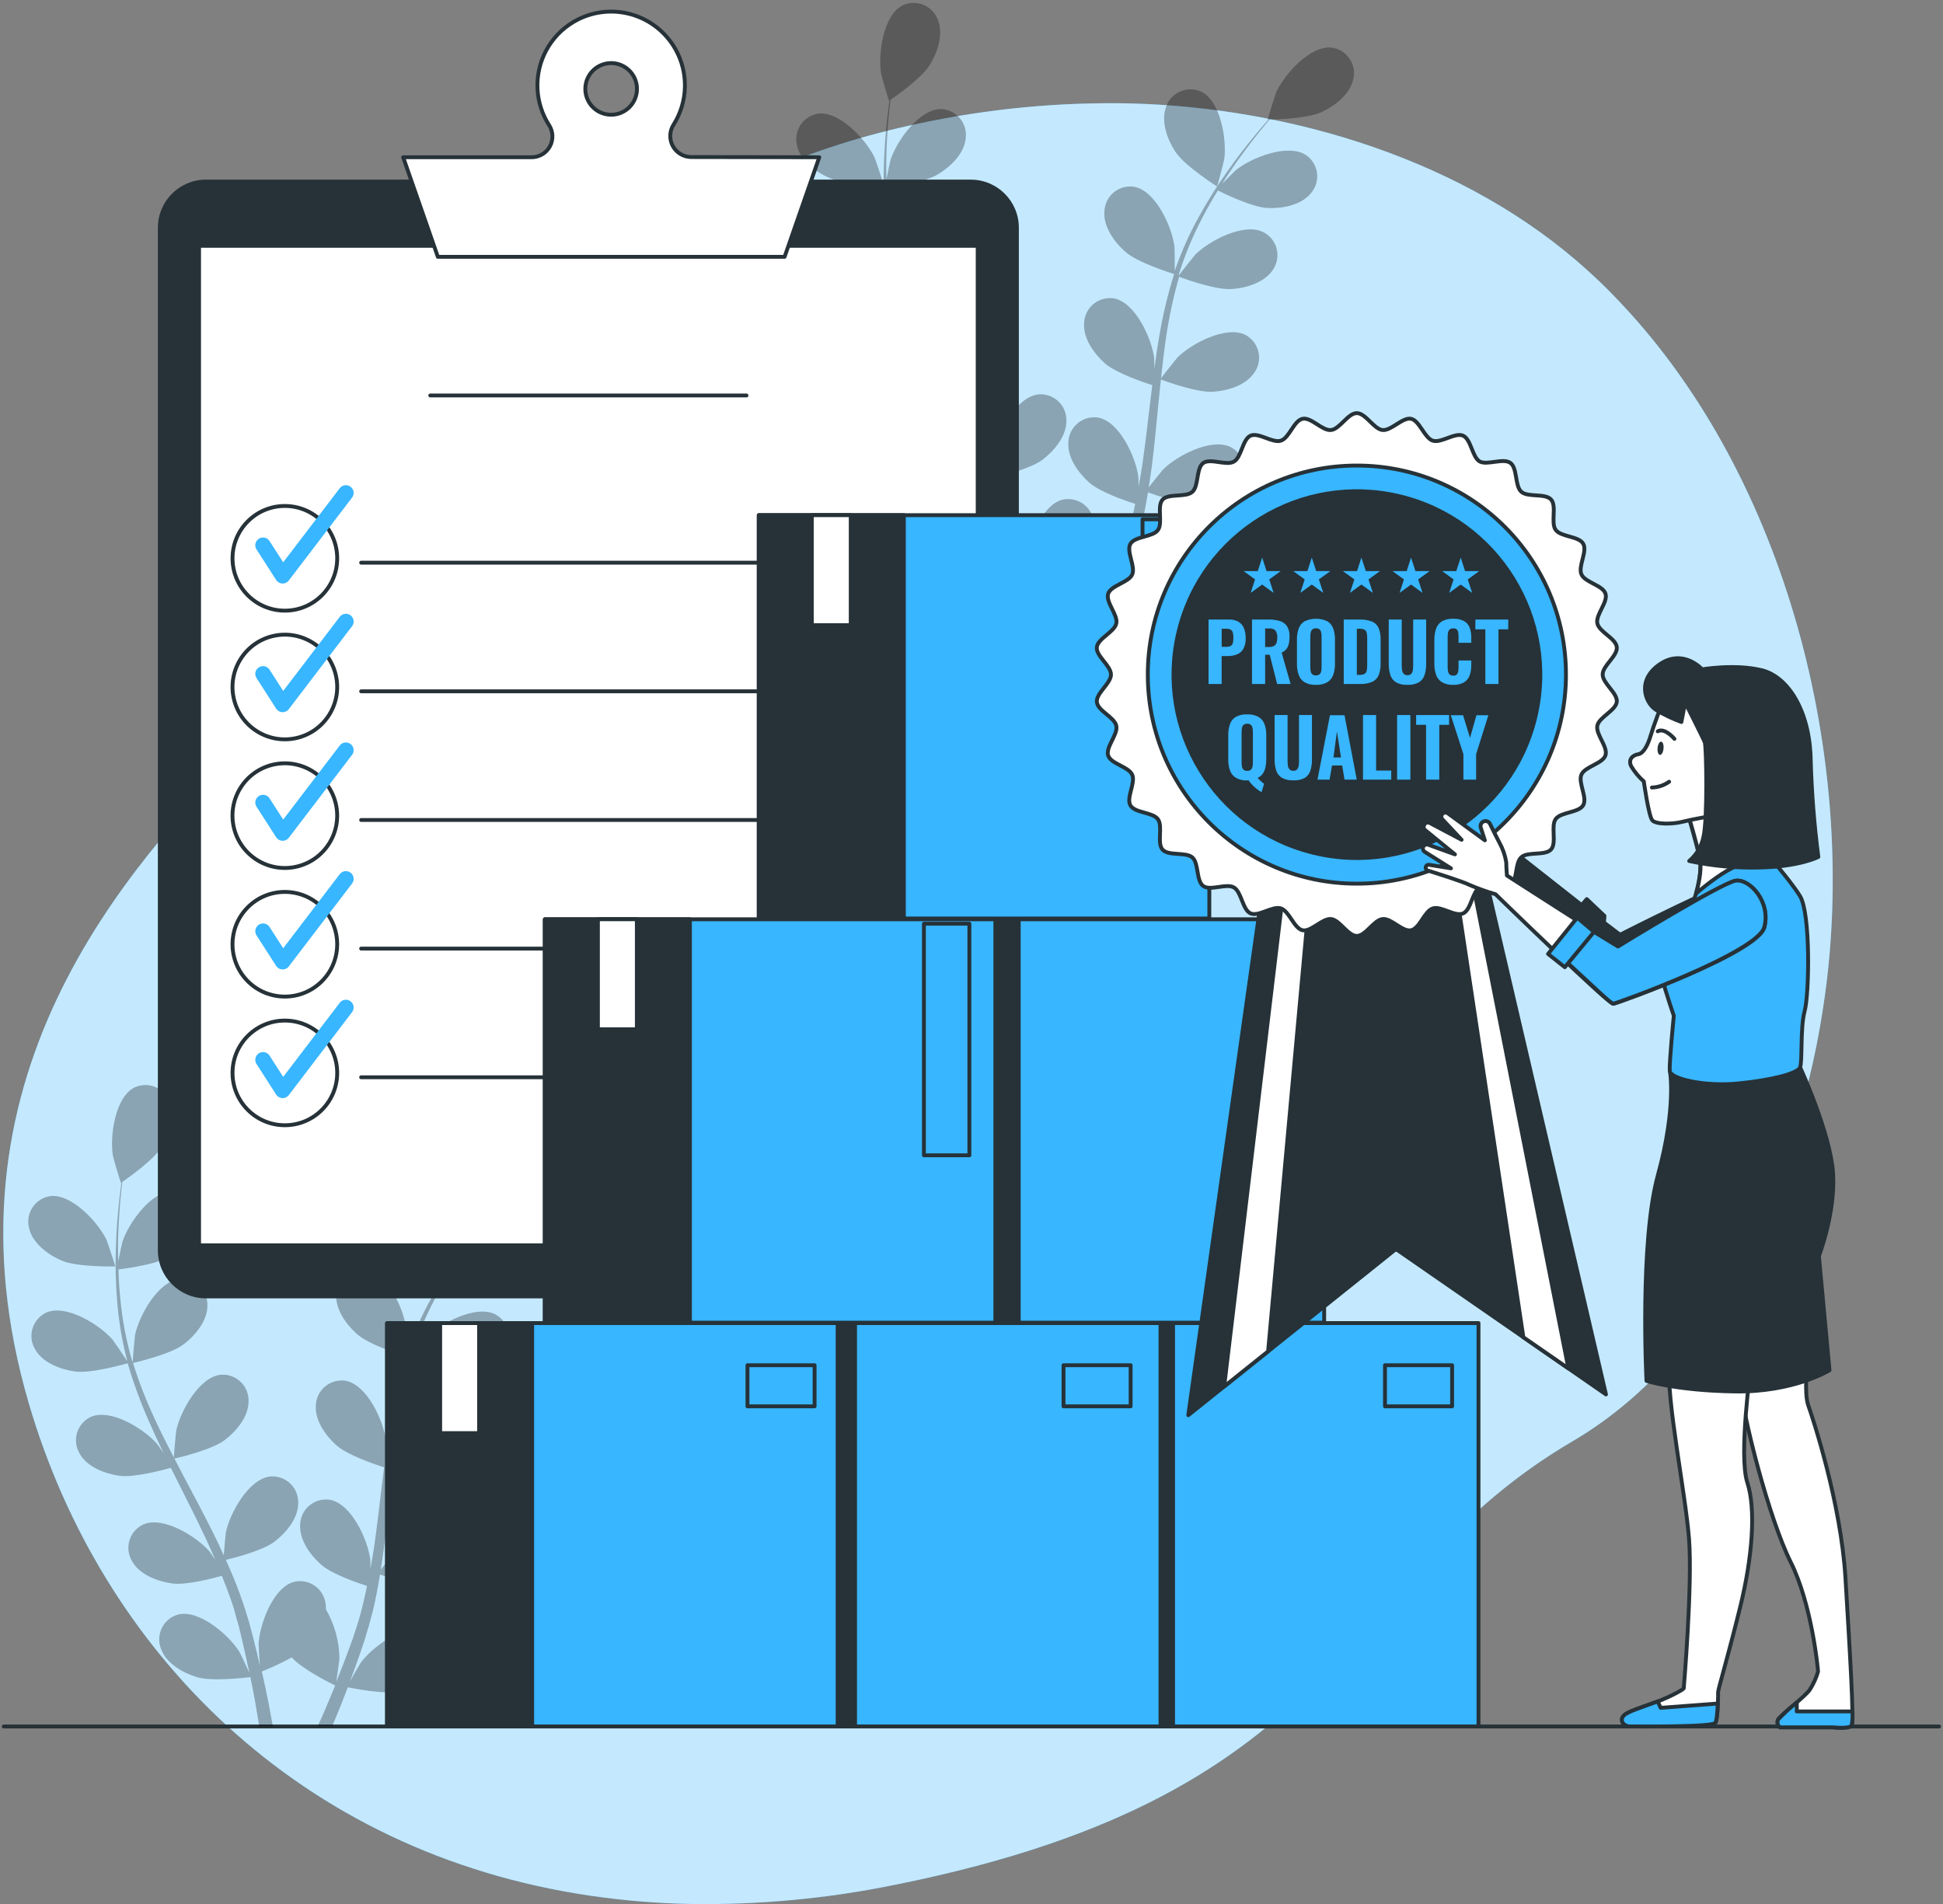 <svg width="502" height="492" viewBox="0 0 502 492" fill="none" xmlns="http://www.w3.org/2000/svg">
<rect x="0" y="0" width="502" height="492" fill="#808080" stroke="none"/>
<path d="M472.021 253.094C466.803 297.362 446.598 348.797 406.24 372.428C345.277 408.148 350.378 463.072 231.371 486.966C214.016 490.535 196.324 492.206 178.608 491.951C169.94 491.797 161.29 491.093 152.711 489.843C77.066 478.829 26.168 426.256 7.502 362.794C-17.078 279.328 31.997 224.72 64.513 191.762C97.028 158.803 120.912 56.26 237.664 31.859C255.486 28.069 273.685 26.343 291.903 26.716C333.462 27.77 378.784 41.377 410.151 69.867C412.512 71.975 414.806 74.188 417.033 76.507C460.627 121.26 479.156 192.805 472.021 253.094Z" fill="#38B6FF"/>
<path opacity="0.7" d="M472.021 253.094C466.803 297.362 446.598 348.797 406.24 372.428C345.277 408.148 350.378 463.072 231.371 486.966C214.016 490.535 196.324 492.206 178.608 491.951C169.94 491.797 161.29 491.093 152.711 489.843C77.066 478.829 26.168 426.256 7.502 362.794C-17.078 279.328 31.997 224.72 64.513 191.762C97.028 158.803 120.912 56.26 237.664 31.859C255.486 28.069 273.685 26.343 291.903 26.716C333.462 27.77 378.784 41.377 410.151 69.867C412.512 71.975 414.806 74.188 417.033 76.507C460.627 121.26 479.156 192.805 472.021 253.094Z" fill="white"/>
<path d="M500.984 446.092H0.967" stroke="#263238" stroke-linecap="round" stroke-linejoin="round"/>
<g opacity="0.3">
<path d="M15.87 325.694C19.918 327.454 29.825 327.232 29.825 327.232C29.825 327.232 27.717 320.75 27.517 320.36C25.346 315.818 18.474 308.313 12.887 309.072C11.967 309.223 11.089 309.565 10.309 310.076C9.529 310.587 8.865 311.256 8.359 312.039C7.854 312.823 7.518 313.704 7.374 314.625C7.23 315.546 7.281 316.487 7.523 317.388C8.461 321.309 12.424 324.186 15.87 325.694Z" fill="black"/>
<path d="M19.296 354.362C23.512 354.974 32.323 352.412 32.998 352.254C34.461 357.295 36.261 362.231 38.384 367.031C39.606 369.846 40.913 372.649 42.263 375.463C41.462 374.283 40.724 373.239 40.608 373.102C37.319 369.287 28.708 363.869 23.523 366.072C22.671 366.463 21.91 367.028 21.291 367.732C20.672 368.435 20.207 369.261 19.928 370.155C19.649 371.05 19.561 371.993 19.67 372.924C19.779 373.855 20.082 374.752 20.561 375.558C22.479 379.047 27.075 380.765 30.795 381.313C34.516 381.861 42.147 379.827 44.139 379.268C44.676 380.322 45.193 381.376 45.72 382.43C48.281 387.521 50.853 392.591 53.224 397.65C54.067 399.421 54.826 401.213 55.596 402.994C54.879 401.94 54.268 401.065 54.152 400.886C50.863 397.081 42.252 391.663 37.066 393.866C36.213 394.255 35.452 394.82 34.832 395.523C34.211 396.227 33.746 397.053 33.467 397.948C33.188 398.843 33.1 399.787 33.21 400.718C33.32 401.649 33.625 402.547 34.105 403.352C36.023 406.852 40.618 408.57 44.339 409.118C48.06 409.666 54.953 407.821 57.324 407.168C58.062 409.012 58.789 410.867 59.432 412.691C59.833 413.945 60.307 415.125 60.634 416.411C60.961 417.697 61.33 418.92 61.688 420.164C62.267 422.567 62.879 425.054 63.385 427.415C63.743 429.059 64.059 430.63 64.439 432.221C63.627 430.43 61.962 426.951 61.793 426.709C59.116 422.44 51.422 415.779 45.983 417.17C45.081 417.426 44.243 417.869 43.524 418.47C42.804 419.071 42.22 419.817 41.808 420.659C41.396 421.502 41.167 422.421 41.134 423.358C41.102 424.295 41.267 425.229 41.62 426.098C42.99 429.839 47.269 432.242 50.863 433.339C54.826 434.551 63.596 433.444 64.692 433.339C65.208 435.963 65.746 438.514 66.115 440.927C66.431 442.719 66.726 444.437 66.99 446.092H70.499C70.162 444.247 69.804 442.329 69.445 440.316C68.918 437.649 68.307 434.814 67.653 431.884C70.293 430.826 72.869 429.615 75.369 428.258C78.257 431.42 85.656 435.035 86.604 435.499C85.55 437.976 84.602 440.379 83.611 442.624C83.095 443.815 82.557 444.943 82.093 446.06H85.803L86.699 443.952C87.753 441.444 88.807 438.746 89.861 435.963C90.915 436.184 99.6 437.945 103.648 437.017C107.315 436.184 111.763 434.108 113.408 430.482C113.823 429.642 114.057 428.724 114.093 427.788C114.13 426.851 113.969 425.918 113.621 425.048C113.273 424.178 112.746 423.391 112.073 422.738C111.401 422.085 110.599 421.582 109.719 421.26C104.375 419.457 96.206 425.528 93.224 429.586C93.044 429.818 91.421 432.632 90.42 434.414C90.852 433.275 91.274 432.179 91.695 430.999C92.549 428.669 93.34 426.329 94.183 423.8C94.552 422.577 94.931 421.323 95.3 420.069C95.669 418.814 95.964 417.476 96.354 416.169C97.081 413.112 97.661 409.982 98.188 406.82C100.222 407.558 107.505 410.087 111.279 409.824C115.052 409.56 119.711 408.18 121.903 404.849C122.441 404.082 122.811 403.21 122.99 402.29C123.169 401.37 123.151 400.423 122.94 399.51C122.728 398.597 122.326 397.739 121.761 396.992C121.195 396.245 120.479 395.625 119.658 395.173C114.651 392.58 105.661 397.355 102.088 400.907C101.866 401.128 99.6 403.964 98.378 405.545C98.673 403.637 98.978 401.74 99.221 399.8C99.916 394.214 100.443 388.522 101.002 382.862C101.171 381.123 101.36 379.395 101.54 377.666C102.256 377.94 110.846 381.134 115.062 380.828C118.815 380.565 123.494 379.184 125.697 375.853C126.235 375.086 126.606 374.214 126.784 373.294C126.963 372.375 126.946 371.427 126.734 370.515C126.522 369.602 126.121 368.744 125.555 367.996C124.99 367.249 124.273 366.63 123.452 366.178C118.446 363.585 109.455 368.349 105.893 371.901C105.619 372.175 102.351 376.264 101.571 377.34C101.972 373.535 102.414 369.74 102.994 366.02C103.678 360.991 104.692 356.012 106.03 351.116C106.367 351.242 115.315 354.615 119.637 354.278C123.389 354.014 128.069 352.634 130.272 349.303C130.81 348.536 131.18 347.664 131.359 346.744C131.537 345.824 131.52 344.877 131.308 343.964C131.097 343.051 130.695 342.193 130.129 341.446C129.564 340.699 128.847 340.079 128.027 339.627C123.01 337.035 114.029 341.809 110.456 345.361C110.182 345.635 106.662 350.03 106.082 350.874C106.167 350.6 106.219 350.294 106.314 350.009C107.854 345.146 109.826 340.429 112.206 335.917C113.492 333.409 114.862 331.079 116.243 328.845C117.845 329.646 125.202 333.219 129.123 333.377C132.875 333.525 137.713 332.671 140.232 329.593C140.852 328.89 141.317 328.065 141.596 327.17C141.876 326.276 141.963 325.333 141.854 324.402C141.745 323.471 141.44 322.574 140.961 321.769C140.482 320.963 139.838 320.268 139.073 319.728C134.372 316.566 124.917 320.36 120.975 323.501C120.765 323.67 118.783 325.609 117.35 327.106C117.993 326.052 118.635 325.061 119.257 324.123C121.618 320.561 124 317.462 126.129 314.721C127.352 313.172 128.49 311.802 129.565 310.505C131.547 310.505 139.526 310.231 143.014 308.587C146.503 306.943 150.319 304.013 151.141 300.155C151.365 299.246 151.396 298.301 151.231 297.379C151.066 296.458 150.709 295.581 150.183 294.807C149.657 294.033 148.974 293.377 148.179 292.884C147.383 292.391 146.493 292.071 145.565 291.944C139.958 291.333 133.286 299.017 131.241 303.623C131.062 304.023 129.007 310.558 129.133 310.558H129.249C128.195 311.76 127.067 313.067 125.866 314.511C123.674 317.209 121.218 320.276 118.772 323.786C116.088 327.546 113.625 331.46 111.394 335.506C108.875 340.026 106.759 344.759 105.07 349.651C105.07 349.651 105.07 349.767 105.018 349.83C105.018 348.175 105.018 343.506 104.933 343.2C104.333 338.257 100.138 328.982 94.562 327.928C93.633 327.783 92.683 327.836 91.776 328.084C90.869 328.332 90.025 328.769 89.298 329.366C88.571 329.963 87.979 330.707 87.561 331.549C87.142 332.391 86.906 333.312 86.868 334.252C86.541 338.215 89.419 342.189 92.222 344.697C95.384 347.522 104.175 350.262 104.87 350.473C103.292 355.493 102.052 360.612 101.16 365.798C100.623 368.813 100.169 371.869 99.758 374.936C99.758 373.514 99.758 372.228 99.684 372.048C99.042 367.052 94.857 357.788 89.303 356.765C88.378 356.621 87.433 356.673 86.529 356.917C85.625 357.162 84.783 357.594 84.057 358.186C83.332 358.777 82.739 359.515 82.317 360.351C81.895 361.186 81.653 362.102 81.608 363.037C81.282 367.01 84.159 370.984 86.963 373.482C89.766 375.98 97.25 378.509 99.231 379.142C99.084 380.322 98.926 381.503 98.789 382.683C98.114 388.343 97.461 393.993 96.681 399.547C96.407 401.497 96.048 403.394 95.711 405.313C95.711 404.037 95.711 402.973 95.637 402.804C94.994 397.808 90.799 388.544 85.255 387.521C84.33 387.375 83.384 387.425 82.48 387.669C81.576 387.913 80.733 388.345 80.007 388.937C79.281 389.529 78.688 390.267 78.266 391.104C77.845 391.941 77.604 392.857 77.561 393.792C77.234 397.766 80.112 401.74 82.915 404.238C85.719 406.736 92.486 409.023 94.826 409.782C94.415 411.732 94.004 413.671 93.519 415.536C93.16 416.812 92.897 418.056 92.465 419.299L91.274 423.009C90.42 425.339 89.566 427.752 88.681 429.997C88.08 431.568 87.469 433.054 86.868 434.551C87.174 432.622 87.69 428.817 87.701 428.501C87.645 424.056 86.448 419.701 84.222 415.853C84.243 415.359 84.212 414.864 84.127 414.377C84.011 413.448 83.7 412.554 83.214 411.752C82.729 410.951 82.081 410.261 81.311 409.727C80.541 409.194 79.668 408.828 78.748 408.654C77.828 408.48 76.881 408.501 75.969 408.717C70.52 410.172 67.063 419.742 66.81 424.77C66.81 425.065 66.99 428.3 67.137 430.345C66.863 429.154 66.61 428.005 66.315 426.783C65.746 424.369 65.103 421.987 64.428 419.405C64.049 418.171 63.68 416.928 63.29 415.673C62.9 414.419 62.415 413.144 61.972 411.858C60.918 408.917 59.664 405.977 58.357 403.047C60.465 402.541 67.927 400.643 70.931 398.335C73.935 396.027 77.076 392.306 77.045 388.322C77.072 387.385 76.9 386.453 76.543 385.587C76.184 384.721 75.648 383.94 74.967 383.295C74.287 382.65 73.478 382.157 72.594 381.846C71.709 381.535 70.769 381.415 69.835 381.492C64.228 382.093 59.369 391.031 58.347 395.964C58.283 396.269 57.957 399.895 57.809 401.887C57.008 400.127 56.218 398.377 55.343 396.617C52.845 391.569 50.147 386.541 47.48 381.503C46.672 379.964 45.867 378.422 45.066 376.876C45.825 376.707 54.742 374.641 58.104 372.059C61.087 369.772 64.249 366.02 64.217 362.046C64.244 361.11 64.073 360.178 63.716 359.312C63.359 358.446 62.823 357.665 62.144 357.02C61.465 356.374 60.658 355.879 59.775 355.567C58.892 355.254 57.952 355.131 57.019 355.206C51.401 355.817 46.542 364.755 45.52 369.687C45.446 370.056 44.971 375.263 44.919 376.602C43.158 373.197 41.43 369.793 39.859 366.367C37.718 361.76 35.88 357.017 34.358 352.17C34.705 352.096 44.023 349.978 47.469 347.332C50.452 345.045 53.614 341.303 53.583 337.319C53.609 336.382 53.438 335.45 53.081 334.584C52.722 333.718 52.186 332.937 51.505 332.292C50.825 331.647 50.016 331.153 49.132 330.843C48.247 330.532 47.307 330.412 46.373 330.489C40.766 331.09 35.907 340.028 34.885 344.961C34.811 345.351 34.305 350.958 34.284 351.97C34.2 351.696 34.073 351.411 33.989 351.127C32.598 346.218 31.646 341.195 31.143 336.118C30.827 333.314 30.679 330.626 30.605 328.002C32.376 327.78 40.481 326.705 43.844 324.671C47.206 322.637 50.621 319.338 51.032 315.385C51.16 314.457 51.09 313.512 50.829 312.611C50.567 311.711 50.119 310.876 49.514 310.16C48.908 309.445 48.159 308.864 47.315 308.457C46.471 308.05 45.55 307.825 44.613 307.797C38.974 307.797 33.156 316.134 31.607 320.919C31.522 321.182 30.953 323.923 30.553 325.936C30.553 324.745 30.489 323.522 30.489 322.384C30.489 318.168 30.774 314.215 31.038 310.79C31.206 308.83 31.396 307.059 31.596 305.393C33.219 304.276 39.744 299.67 41.757 296.382C43.77 293.093 45.309 288.529 43.865 284.788C43.55 283.905 43.052 283.099 42.406 282.422C41.758 281.744 40.976 281.21 40.11 280.854C39.243 280.498 38.311 280.329 37.375 280.356C36.438 280.384 35.518 280.608 34.674 281.014C29.667 283.597 28.35 293.662 29.172 298.658C29.246 299.08 31.143 305.667 31.28 305.615L31.375 305.541C31.154 307.133 30.943 308.84 30.742 310.716C30.395 314.173 30.036 318.094 29.941 322.363C29.778 326.975 29.887 331.592 30.268 336.191C30.667 341.345 31.524 346.452 32.829 351.453C32.834 351.513 32.834 351.573 32.829 351.632C31.944 350.241 29.33 346.426 29.098 346.152C25.81 342.347 17.198 336.919 12.013 339.121C11.161 339.512 10.401 340.077 9.781 340.781C9.162 341.484 8.698 342.31 8.418 343.205C8.139 344.099 8.051 345.042 8.16 345.973C8.269 346.904 8.573 347.802 9.051 348.607C10.98 352.096 15.575 353.825 19.296 354.362Z" fill="black"/>
<path d="M116.011 327.865C116.095 327.917 117.813 321.288 117.877 320.856C118.562 315.87 116.981 305.826 111.9 303.37C111.045 302.985 110.119 302.784 109.181 302.782C108.243 302.779 107.316 302.974 106.458 303.354C105.601 303.734 104.834 304.29 104.206 304.987C103.578 305.683 103.104 306.504 102.815 307.396C101.455 311.127 103.184 315.723 105.229 318.885C107.621 322.584 116 327.865 116.011 327.865Z" fill="black"/>
</g>
<g opacity="0.3">
<path d="M214.307 45.993C218.354 47.764 228.251 47.543 228.262 47.543C228.272 47.543 226.154 41.061 225.943 40.66C223.772 36.118 216.9 28.613 211.314 29.372C210.389 29.524 209.507 29.87 208.725 30.385C207.943 30.901 207.277 31.575 206.772 32.364C206.268 33.153 205.934 34.039 205.794 34.966C205.654 35.892 205.71 36.837 205.959 37.741C206.887 41.609 210.86 44.486 214.307 45.993Z" fill="black"/>
<path d="M217.722 74.673C221.938 75.284 230.76 72.723 231.424 72.565C232.908 77.604 234.721 82.54 236.852 87.342C238.064 90.156 239.371 92.949 240.731 95.774C239.919 94.594 239.192 93.55 239.076 93.413C235.777 89.608 227.176 84.18 221.98 86.383C221.128 86.773 220.368 87.339 219.749 88.042C219.129 88.746 218.665 89.571 218.386 90.466C218.106 91.361 218.018 92.304 218.127 93.235C218.236 94.165 218.54 95.063 219.018 95.869C220.937 99.358 225.532 101.086 229.253 101.624C232.973 102.161 240.604 100.148 242.607 99.579C243.134 100.633 243.661 101.687 244.188 102.741C246.749 107.832 249.321 112.901 251.692 117.961C252.525 119.742 253.284 121.523 254.053 123.304C253.337 122.25 252.725 121.386 252.62 121.26C249.321 117.444 240.72 112.027 235.524 114.229C234.672 114.62 233.912 115.185 233.292 115.889C232.673 116.592 232.209 117.418 231.93 118.313C231.65 119.207 231.562 120.151 231.671 121.081C231.78 122.012 232.084 122.91 232.562 123.715C234.491 127.204 239.076 128.933 242.797 129.47C246.517 130.008 253.41 128.184 255.792 127.52C256.52 129.375 257.257 131.22 257.9 133.043C258.301 134.298 258.765 135.478 259.091 136.764C259.418 138.05 259.798 139.283 260.145 140.516C260.725 142.93 261.336 145.407 261.832 147.778C262.201 149.423 262.517 150.993 262.886 152.574C262.064 150.793 260.409 147.304 260.23 147.062C257.553 142.846 249.869 136.132 244.42 137.576C243.519 137.834 242.684 138.278 241.966 138.88C241.249 139.482 240.666 140.228 240.256 141.07C239.845 141.912 239.616 142.831 239.584 143.766C239.551 144.702 239.716 145.635 240.067 146.503C241.426 150.245 245.706 152.648 249.3 153.744C253.263 154.956 262.032 153.849 263.128 153.744C263.655 156.368 264.182 158.919 264.562 161.333C264.878 163.125 265.162 164.843 265.426 166.497H268.936C268.612 164.663 268.261 162.738 267.882 160.721C267.365 158.065 266.754 155.23 266.1 152.289C268.738 151.233 271.31 150.022 273.805 148.664C276.693 151.826 284.092 155.451 285.051 155.915C283.997 158.392 283.038 160.785 282.058 163.03C281.542 164.221 281.004 165.348 280.54 166.466H284.25C284.545 165.76 284.841 165.064 285.136 164.358C286.19 161.849 287.244 159.14 288.298 156.358C289.352 156.579 298.037 158.339 302.084 157.412C305.752 156.579 310.2 154.503 311.844 150.877C312.259 150.037 312.493 149.119 312.53 148.183C312.567 147.246 312.406 146.313 312.058 145.443C311.71 144.572 311.182 143.785 310.51 143.133C309.837 142.48 309.035 141.976 308.155 141.655C302.811 139.852 294.653 145.923 291.66 149.981C291.481 150.224 289.858 153.027 288.867 154.819C289.288 153.681 289.721 152.574 290.142 151.394C290.996 149.064 291.776 146.724 292.63 144.205L293.747 140.464C294.147 139.23 294.411 137.871 294.748 136.564C295.475 133.507 296.066 130.377 296.593 127.215C298.627 127.953 305.899 130.493 309.673 130.219C313.446 129.945 318.105 128.585 320.308 125.244C320.846 124.477 321.216 123.605 321.395 122.685C321.573 121.765 321.556 120.818 321.344 119.905C321.133 118.992 320.731 118.134 320.166 117.387C319.6 116.64 318.884 116.02 318.063 115.568C313.046 112.986 304.066 117.75 300.492 121.302C300.271 121.523 297.994 124.358 296.772 125.939C297.078 124.032 297.383 122.134 297.626 120.195C298.321 114.609 298.848 108.928 299.396 103.257C299.565 101.518 299.755 99.8 299.934 98.061C300.661 98.335 309.241 101.529 313.467 101.223C317.219 100.96 321.899 99.579 324.102 96.248C324.638 95.481 325.008 94.609 325.185 93.689C325.363 92.769 325.345 91.823 325.134 90.911C324.922 89.998 324.521 89.141 323.957 88.393C323.392 87.646 322.677 87.026 321.857 86.573C316.84 83.99 307.86 88.754 304.287 92.306C304.013 92.57 300.745 96.659 299.965 97.734C300.377 93.929 300.809 90.135 301.388 86.414C302.153 81.385 303.241 76.411 304.645 71.521C304.983 71.648 313.92 75.021 318.242 74.683C321.994 74.42 326.674 73.05 328.877 69.709C329.413 68.928 329.777 68.043 329.945 67.112C330.113 66.18 330.081 65.224 329.85 64.305C329.62 63.387 329.197 62.529 328.609 61.786C328.022 61.044 327.283 60.436 326.442 60.001C321.435 57.419 312.445 62.183 308.872 65.735C308.598 66.009 305.088 70.415 304.508 71.258C304.593 70.973 304.645 70.668 304.73 70.383C306.279 65.522 308.254 60.806 310.632 56.291C311.918 53.783 313.277 51.453 314.658 49.219C316.26 50.02 323.617 53.593 327.538 53.751C331.301 53.898 336.128 53.045 338.658 49.967C339.277 49.264 339.741 48.437 340.02 47.542C340.299 46.648 340.385 45.704 340.275 44.773C340.165 43.843 339.859 42.945 339.379 42.141C338.899 41.336 338.255 40.641 337.488 40.102C332.787 36.94 323.333 40.734 319.401 43.875C319.18 44.044 317.198 45.983 315.775 47.48C316.408 46.426 317.051 45.435 317.683 44.497C320.044 40.945 322.426 37.836 324.555 35.095C325.778 33.556 326.906 32.176 327.991 30.879C329.973 30.879 337.952 30.605 341.44 28.971C344.929 27.338 348.745 24.376 349.63 20.508C349.854 19.598 349.885 18.652 349.719 17.73C349.554 16.808 349.196 15.931 348.669 15.156C348.142 14.382 347.458 13.727 346.661 13.234C345.864 12.742 344.972 12.422 344.044 12.297C338.384 11.728 331.712 19.38 329.667 23.976C329.499 24.376 327.443 30.911 327.559 30.911H327.686C326.632 32.112 325.493 33.419 324.302 34.874C322.099 37.562 319.654 40.629 317.209 44.149C314.518 47.902 312.055 51.812 309.831 55.859C307.304 60.375 305.188 65.109 303.507 70.004C303.507 70.004 303.507 70.12 303.507 70.183C303.507 68.528 303.507 63.911 303.412 63.553C302.769 58.557 298.585 49.293 293.041 48.26C292.111 48.113 291.16 48.165 290.252 48.412C289.343 48.659 288.497 49.096 287.77 49.693C287.042 50.29 286.449 51.035 286.029 51.878C285.61 52.721 285.374 53.643 285.336 54.584C285.009 58.547 287.887 62.52 290.701 65.029C293.863 67.853 302.643 70.594 303.349 70.805C301.776 75.826 300.537 80.945 299.639 86.13C299.101 89.144 298.659 92.201 298.247 95.279C298.247 93.845 298.195 92.57 298.174 92.391C297.52 87.395 293.336 78.119 287.792 77.097C286.863 76.952 285.913 77.005 285.006 77.253C284.099 77.501 283.254 77.938 282.528 78.535C281.801 79.132 281.209 79.876 280.79 80.718C280.371 81.56 280.135 82.481 280.098 83.421C279.771 87.384 282.648 91.358 285.452 93.866C288.256 96.375 295.739 98.894 297.71 99.516C297.573 100.696 297.415 101.877 297.267 103.057C296.593 108.717 295.95 114.366 295.159 119.921C294.875 121.871 294.527 123.779 294.179 125.686C294.179 124.411 294.126 123.347 294.105 123.188C293.462 118.193 289.278 108.917 283.734 107.895C282.804 107.75 281.854 107.803 280.946 108.051C280.039 108.299 279.193 108.735 278.466 109.332C277.739 109.929 277.146 110.673 276.726 111.515C276.306 112.358 276.068 113.279 276.029 114.219C275.702 118.182 278.58 122.156 281.394 124.664C284.208 127.173 290.954 129.439 293.304 130.198C292.893 132.147 292.482 134.097 291.997 135.963C291.628 137.228 291.375 138.471 290.943 139.726C290.511 140.98 290.142 142.203 289.742 143.425C288.898 145.755 288.034 148.168 287.149 150.413C286.548 151.984 285.947 153.47 285.347 154.967C285.652 153.038 286.169 149.233 286.169 148.917C286.12 144.472 284.926 140.116 282.701 136.269C282.712 135.775 282.68 135.281 282.606 134.793C282.489 133.863 282.178 132.969 281.693 132.167C281.208 131.366 280.559 130.676 279.79 130.141C279.021 129.606 278.148 129.239 277.227 129.064C276.307 128.888 275.36 128.908 274.448 129.123C268.988 130.577 265.531 140.147 265.278 145.175C265.278 145.47 265.458 148.706 265.616 150.751C265.342 149.56 265.089 148.411 264.794 147.188C264.214 144.785 263.571 142.392 262.896 139.81C262.527 138.577 262.148 137.333 261.769 136.079C261.389 134.825 260.883 133.549 260.451 132.263C259.397 129.323 258.132 126.382 256.825 123.463C258.933 122.957 266.406 121.049 269.399 118.751C272.393 116.453 275.544 112.712 275.523 108.728C275.548 107.791 275.376 106.86 275.018 105.994C274.659 105.129 274.122 104.348 273.442 103.704C272.762 103.06 271.954 102.566 271.07 102.255C270.187 101.944 269.248 101.822 268.314 101.898C262.707 102.509 257.837 111.384 256.825 116.369C256.762 116.675 256.425 120.301 256.277 122.293C255.476 120.543 254.686 118.783 253.821 117.023C251.313 111.974 248.625 106.946 245.959 101.919C245.136 100.38 244.346 98.831 243.545 97.292C244.293 97.112 253.221 95.047 256.572 92.464C259.555 90.177 262.728 86.436 262.696 82.451C262.721 81.515 262.549 80.584 262.191 79.718C261.832 78.853 261.295 78.072 260.615 77.428C259.935 76.784 259.127 76.29 258.243 75.979C257.36 75.667 256.42 75.546 255.487 75.621C249.879 76.222 245.01 85.108 243.998 90.093C243.914 90.462 243.45 95.679 243.397 97.007C241.627 93.603 239.898 90.198 238.328 86.773C236.191 82.159 234.353 77.414 232.826 72.565C233.173 72.481 242.501 70.362 245.937 67.727C248.92 65.429 252.093 61.688 252.061 57.703C252.086 56.767 251.914 55.836 251.556 54.97C251.197 54.105 250.66 53.324 249.98 52.68C249.3 52.036 248.492 51.542 247.608 51.231C246.725 50.919 245.786 50.798 244.852 50.874C239.245 51.485 234.375 60.36 233.363 65.345C233.279 65.735 232.773 71.342 232.762 72.365C232.668 72.08 232.552 71.796 232.467 71.521C231.073 66.609 230.118 61.583 229.611 56.502C229.295 53.709 229.158 51.011 229.073 48.386C230.855 48.165 238.96 47.09 242.312 45.056C245.663 43.021 249.089 39.733 249.5 35.77C249.627 34.842 249.559 33.898 249.298 32.998C249.037 32.099 248.59 31.264 247.985 30.549C247.381 29.833 246.633 29.253 245.79 28.845C244.947 28.437 244.028 28.211 243.092 28.181C237.442 28.181 231.624 36.518 230.075 41.314C229.99 41.567 229.421 44.318 229.021 46.32C229.021 45.129 228.958 43.907 228.968 42.779C228.968 38.563 229.242 34.6 229.506 31.185C229.674 29.224 229.864 27.454 230.064 25.799C231.698 24.671 238.222 20.065 240.225 16.777C242.227 13.488 243.787 8.924 242.333 5.183C242.019 4.301 241.523 3.495 240.877 2.817C240.231 2.139 239.45 1.605 238.584 1.249C237.718 0.894 236.787 0.724 235.851 0.751C234.915 0.779 233.996 1.003 233.152 1.409C228.135 4.002 226.828 14.057 227.651 19.053C227.724 19.485 229.611 26.062 229.695 26.01L229.801 25.947C229.579 27.527 229.358 29.245 229.158 31.111C228.81 34.568 228.462 38.489 228.357 42.758C228.204 47.373 228.313 51.994 228.683 56.597C229.079 61.732 229.929 66.821 231.224 71.806C231.235 71.867 231.252 71.927 231.276 71.985C230.391 70.594 227.777 66.778 227.545 66.504C224.204 62.647 215.645 57.229 210.502 59.432C209.649 59.821 208.887 60.386 208.267 61.089C207.647 61.792 207.182 62.618 206.903 63.514C206.623 64.409 206.535 65.353 206.645 66.284C206.755 67.215 207.06 68.113 207.54 68.918C209.448 72.407 214.001 74.125 217.722 74.673Z" fill="black"/>
<path d="M314.437 48.175C314.532 48.175 316.239 41.588 316.302 41.156C316.998 36.17 315.407 26.126 310.326 23.67C309.472 23.285 308.546 23.085 307.609 23.082C306.672 23.079 305.745 23.274 304.889 23.654C304.032 24.034 303.266 24.591 302.639 25.287C302.012 25.984 301.539 26.805 301.251 27.696C299.881 31.438 301.61 36.023 303.654 39.185C306.058 42.895 314.437 48.165 314.437 48.175Z" fill="black"/>
</g>
<path d="M250.807 46.415H53.214C46.35 46.415 40.787 51.979 40.787 58.842V323.048C40.787 329.911 46.35 335.475 53.214 335.475H250.807C257.67 335.475 263.234 329.911 263.234 323.048V58.842C263.234 51.979 257.67 46.415 250.807 46.415Z" fill="#263238"/>
<path d="M252.599 63.511H51.432V321.762H252.599V63.511Z" fill="white" stroke="#263238" stroke-linecap="round" stroke-linejoin="round"/>
<path d="M111.162 102.182H192.868" stroke="#263238" stroke-linecap="round" stroke-linejoin="round"/>
<path d="M73.598 157.781C81.066 157.781 87.121 151.726 87.121 144.258C87.121 136.79 81.066 130.735 73.598 130.735C66.129 130.735 60.075 136.79 60.075 144.258C60.075 151.726 66.129 157.781 73.598 157.781Z" stroke="#263238" stroke-linecap="round" stroke-linejoin="round"/>
<path d="M93.308 145.386H231.339" stroke="#263238" stroke-linecap="round" stroke-linejoin="round"/>
<path d="M67.959 140.885L73.029 148.769L89.366 127.362" stroke="#38B6FF" stroke-width="4" stroke-linecap="round" stroke-linejoin="round"/>
<path d="M76.701 190.67C83.97 188.954 88.472 181.671 86.756 174.402C85.04 167.134 77.757 162.632 70.488 164.348C63.22 166.063 58.718 173.346 60.434 180.615C62.149 187.884 69.432 192.386 76.701 190.67Z" stroke="#263238" stroke-linecap="round" stroke-linejoin="round"/>
<path d="M93.308 178.629H231.339" stroke="#263238" stroke-linecap="round" stroke-linejoin="round"/>
<path d="M67.959 174.118L73.029 182.012L89.366 160.595" stroke="#38B6FF" stroke-width="4" stroke-linecap="round" stroke-linejoin="round"/>
<path d="M76.696 223.91C83.965 222.194 88.466 214.911 86.751 207.642C85.035 200.373 77.752 195.872 70.483 197.587C63.215 199.303 58.713 206.586 60.428 213.855C62.144 221.123 69.427 225.625 76.696 223.91Z" stroke="#263238" stroke-linecap="round" stroke-linejoin="round"/>
<path d="M93.308 211.872H231.339" stroke="#263238" stroke-linecap="round" stroke-linejoin="round"/>
<path d="M67.959 207.361L73.029 215.245L89.366 193.838" stroke="#38B6FF" stroke-width="4" stroke-linecap="round" stroke-linejoin="round"/>
<path d="M83.156 253.54C88.437 248.259 88.437 239.697 83.156 234.416C77.875 229.135 69.313 229.135 64.032 234.416C58.751 239.697 58.751 248.259 64.032 253.54C69.313 258.821 77.875 258.821 83.156 253.54Z" stroke="#263238" stroke-linecap="round" stroke-linejoin="round"/>
<path d="M93.308 245.105H231.339" stroke="#263238" stroke-linecap="round" stroke-linejoin="round"/>
<path d="M67.959 240.604L73.029 248.488L89.366 227.081" stroke="#38B6FF" stroke-width="4" stroke-linecap="round" stroke-linejoin="round"/>
<path d="M73.598 290.743C81.066 290.743 87.121 284.689 87.121 277.22C87.121 269.752 81.066 263.697 73.598 263.697C66.129 263.697 60.075 269.752 60.075 277.22C60.075 284.689 66.129 290.743 73.598 290.743Z" stroke="#263238" stroke-linecap="round" stroke-linejoin="round"/>
<path d="M93.308 278.348H231.339" stroke="#263238" stroke-linecap="round" stroke-linejoin="round"/>
<path d="M67.959 273.837L73.029 281.731L89.366 260.314" stroke="#38B6FF" stroke-width="4" stroke-linecap="round" stroke-linejoin="round"/>
<path d="M178.513 40.576C177.539 40.559 176.587 40.282 175.757 39.771C174.927 39.261 174.249 38.537 173.795 37.676C173.34 36.814 173.126 35.846 173.173 34.873C173.221 33.9 173.529 32.957 174.065 32.144C175.875 29.247 176.873 25.916 176.954 22.501C177.035 19.086 176.197 15.712 174.526 12.732C172.856 9.752 170.416 7.276 167.461 5.562C164.505 3.849 161.144 2.961 157.728 2.993C154.312 3.024 150.967 3.973 148.044 5.74C145.12 7.508 142.726 10.028 141.111 13.039C139.496 16.049 138.72 19.438 138.863 22.851C139.007 26.264 140.066 29.576 141.929 32.439C142.431 33.257 142.706 34.195 142.723 35.155C142.741 36.115 142.501 37.062 142.029 37.898C141.557 38.734 140.869 39.428 140.038 39.908C139.206 40.388 138.262 40.637 137.302 40.629H104.164L113.123 66.357H202.713L211.672 40.629L178.513 40.576ZM157.907 29.646C156.587 29.648 155.296 29.259 154.198 28.527C153.099 27.795 152.242 26.754 151.736 25.535C151.229 24.316 151.096 22.974 151.352 21.679C151.608 20.384 152.243 19.194 153.175 18.26C154.108 17.326 155.297 16.69 156.591 16.431C157.886 16.173 159.228 16.305 160.447 16.809C161.667 17.314 162.71 18.169 163.443 19.266C164.177 20.364 164.569 21.654 164.569 22.974C164.569 24.742 163.867 26.437 162.618 27.688C161.369 28.939 159.675 29.643 157.907 29.646Z" fill="white" stroke="#263238" stroke-linecap="round" stroke-linejoin="round"/>
<path d="M265.584 446.081H381.988V341.862H265.584V446.081Z" fill="#38B6FF" stroke="#263238" stroke-linecap="round" stroke-linejoin="round"/>
<path d="M265.595 446.081H303.075V341.862H265.595V446.081Z" fill="#263238" stroke="#263238" stroke-linecap="round" stroke-linejoin="round"/>
<path d="M279.307 370.288H289.362V341.862H279.307V370.288Z" fill="white" stroke="#263238" stroke-linecap="round" stroke-linejoin="round"/>
<path d="M357.83 363.374H375.168V352.75H357.83V363.374Z" stroke="#263238" stroke-linecap="round" stroke-linejoin="round"/>
<path d="M183.425 446.081H299.829V341.862H183.425V446.081Z" fill="#38B6FF" stroke="#263238" stroke-linecap="round" stroke-linejoin="round"/>
<path d="M183.435 446.081H220.916V341.862H183.435V446.081Z" fill="#263238" stroke="#263238" stroke-linecap="round" stroke-linejoin="round"/>
<path d="M197.148 370.288H207.203V341.862H197.148V370.288Z" fill="white" stroke="#263238" stroke-linecap="round" stroke-linejoin="round"/>
<path d="M274.775 363.374H292.113V352.75H274.775V363.374Z" stroke="#263238" stroke-linecap="round" stroke-linejoin="round"/>
<path d="M100.011 446.081H216.415V341.862H100.011L100.011 446.081Z" fill="#38B6FF" stroke="#263238" stroke-linecap="round" stroke-linejoin="round"/>
<path d="M100.011 446.081H137.491V341.862H100.011L100.011 446.081Z" fill="#263238" stroke="#263238" stroke-linecap="round" stroke-linejoin="round"/>
<path d="M113.724 370.288H123.779V341.862H113.724V370.288Z" fill="white" stroke="#263238" stroke-linecap="round" stroke-linejoin="round"/>
<path d="M193.122 363.374H210.46V352.75H193.122V363.374Z" stroke="#263238" stroke-linecap="round" stroke-linejoin="round"/>
<path d="M225.711 341.746H342.115V237.526H225.711V341.746Z" fill="#38B6FF" stroke="#263238" stroke-linecap="round" stroke-linejoin="round"/>
<path d="M225.722 341.746H263.202V237.526H225.722V341.746Z" fill="#263238" stroke="#263238" stroke-linecap="round" stroke-linejoin="round"/>
<path d="M239.434 265.942H249.49V237.516H239.434V265.942Z" fill="white" stroke="#263238" stroke-linecap="round" stroke-linejoin="round"/>
<path d="M325.957 298.511H337.699V238.665H325.957V298.511Z" stroke="#263238" stroke-linecap="round" stroke-linejoin="round"/>
<path d="M196.041 237.326L312.445 237.326V133.107H196.041V237.326Z" fill="#38B6FF" stroke="#263238" stroke-linecap="round" stroke-linejoin="round"/>
<path d="M196.041 237.326H233.521V133.107H196.041V237.326Z" fill="#263238" stroke="#263238" stroke-linecap="round" stroke-linejoin="round"/>
<path d="M209.743 161.533H219.798V133.107H209.743V161.533Z" fill="white" stroke="#263238" stroke-linecap="round" stroke-linejoin="round"/>
<path d="M295.191 194.028H306.933V134.182H295.191V194.028Z" stroke="#263238" stroke-linecap="round" stroke-linejoin="round"/>
<path d="M140.759 341.746H257.163V237.526H140.759V341.746Z" fill="#38B6FF" stroke="#263238" stroke-linecap="round" stroke-linejoin="round"/>
<path d="M140.77 341.746H178.25V237.526H140.77V341.746Z" fill="#263238" stroke="#263238" stroke-linecap="round" stroke-linejoin="round"/>
<path d="M154.482 265.942H164.537V237.516H154.482V265.942Z" fill="white" stroke="#263238" stroke-linecap="round" stroke-linejoin="round"/>
<path d="M238.707 298.511H250.449V238.665H238.707V298.511Z" stroke="#263238" stroke-linecap="round" stroke-linejoin="round"/>
<path d="M370.647 211.809C370.688 211.665 370.758 211.532 370.854 211.417C370.95 211.303 371.07 211.21 371.204 211.146C371.339 211.081 371.485 211.045 371.635 211.042C371.784 211.038 371.932 211.066 372.07 211.124L378.794 214.117L371.596 207.319C371.365 207.141 371.214 206.879 371.177 206.591C371.139 206.302 371.218 206.011 371.395 205.78C371.573 205.549 371.835 205.399 372.123 205.361C372.412 205.324 372.704 205.402 372.934 205.58L380.776 210.481L376.233 204.905C376.082 204.701 376.01 204.449 376.03 204.196C376.05 203.944 376.16 203.706 376.341 203.528C376.522 203.35 376.76 203.243 377.014 203.227C377.267 203.211 377.517 203.286 377.719 203.44L386.763 211.082L385.909 207.751C385.835 207.435 385.883 207.103 386.042 206.82C386.201 206.538 386.461 206.325 386.769 206.224C387.078 206.124 387.413 206.142 387.708 206.277C388.004 206.411 388.238 206.651 388.365 206.95C388.944 208.404 390.051 211.166 390.473 212.041C391.21 213.649 391.669 215.37 391.832 217.132C391.759 218.186 391.748 220.568 391.748 220.568L408.654 233.869L409.961 232.32L414.536 236.652L414.399 238.359L418.562 241.521C418.562 241.521 446.461 227.345 450.098 227.102C453.734 226.86 458.772 233.237 456.59 239.624C454.408 246.011 417.497 256.077 416.285 256.161C415.073 256.245 388.449 225.142 388.449 225.142C386.226 224.314 384.054 223.353 381.946 222.265C380.291 221.274 373.567 218.597 371.406 217.753C371.228 217.678 371.085 217.539 371.005 217.363C370.925 217.188 370.914 216.988 370.974 216.805C371.034 216.625 371.16 216.475 371.326 216.383C371.491 216.292 371.685 216.265 371.87 216.309L377.456 217.627L370.984 212.884C370.832 212.755 370.72 212.586 370.66 212.395C370.6 212.205 370.596 212.002 370.647 211.809Z" fill="#263238" stroke="#263238" stroke-linecap="round" stroke-linejoin="round"/>
<path d="M307.006 365.661L316.282 358.241L327.633 349.166L360.665 322.732L360.918 322.9L360.95 322.922L360.971 322.943L393.582 345.519L405.218 353.572L414.925 360.296L375.58 191.551L373.313 191.614L370.426 191.688L331.449 192.742L307.006 365.661Z" fill="#263238" stroke="#263238" stroke-linecap="round" stroke-linejoin="round"/>
<path d="M360.75 322.763L360.771 322.732L360.961 322.943L360.75 322.763Z" fill="white" stroke="#263238" stroke-linecap="round" stroke-linejoin="round"/>
<path d="M316.281 358.241L327.633 349.166L341.904 192.742L360.971 191.951L336.044 192.742L316.281 358.241Z" fill="white" stroke="#263238" stroke-linecap="round" stroke-linejoin="round"/>
<path d="M370.415 191.646L370.426 191.688L393.582 345.519L405.218 353.572L373.314 191.614L373.303 191.551L370.415 191.646Z" fill="white" stroke="#263238" stroke-linecap="round" stroke-linejoin="round"/>
<path d="M287.033 174.308C287.033 171.989 283.144 169.501 283.376 167.246C283.608 164.99 287.94 163.304 288.414 161.09C288.888 158.877 285.6 155.588 286.306 153.417C287.012 151.246 291.576 150.54 292.514 148.453C293.452 146.366 290.912 142.498 292.061 140.516C293.21 138.535 297.826 138.798 299.165 136.954C300.503 135.109 298.838 130.798 300.366 129.101C301.894 127.405 306.363 128.617 308.06 127.088C309.757 125.56 309.009 120.996 310.864 119.647C312.719 118.298 316.819 120.416 318.801 119.268C320.782 118.119 320.993 113.513 323.09 112.575C325.188 111.637 328.74 114.567 330.932 113.861C333.124 113.154 334.273 108.685 336.529 108.211C338.784 107.737 341.63 111.373 343.907 111.11C346.184 110.846 348.239 106.746 350.547 106.746C352.855 106.746 354.942 110.878 357.198 111.11C359.453 111.342 362.384 107.737 364.576 108.211C366.768 108.685 368.012 113.154 370.173 113.861C372.333 114.567 375.938 111.647 378.014 112.575C380.091 113.502 380.375 118.182 382.304 119.236C384.233 120.29 388.396 118.266 390.241 119.615C392.085 120.965 391.347 125.528 393.044 127.057C394.741 128.585 399.2 127.373 400.739 129.07C402.277 130.767 400.591 135.078 401.94 136.922C403.289 138.767 407.895 138.503 409.044 140.485C410.193 142.466 407.653 146.324 408.591 148.421C409.529 150.519 414.093 151.204 414.799 153.396C415.505 155.588 412.217 158.803 412.691 161.059C413.165 163.314 417.487 164.916 417.719 167.214C417.95 169.512 414.072 171.957 414.072 174.276C414.072 176.595 417.961 179.082 417.719 181.338C417.476 183.593 413.165 185.269 412.691 187.493C412.217 189.717 415.505 192.995 414.799 195.156C414.093 197.316 409.529 198.044 408.591 200.12C407.653 202.196 410.193 206.086 409.044 208.057C407.895 210.028 403.279 209.775 401.94 211.619C400.602 213.464 402.267 217.785 400.739 219.482C399.21 221.179 394.741 219.956 393.044 221.495C391.347 223.034 392.096 227.587 390.241 228.936C388.386 230.285 384.286 228.156 382.304 229.305C380.323 230.454 380.112 235.071 378.014 236.009C375.917 236.947 372.354 234.006 370.173 234.723C367.991 235.44 366.831 239.887 364.576 240.362C362.32 240.836 359.474 237.2 357.198 237.463C354.921 237.727 352.866 241.827 350.547 241.827C348.228 241.827 346.162 237.706 343.907 237.463C341.651 237.221 338.721 240.836 336.529 240.362C334.337 239.887 333.093 235.418 330.932 234.712C328.771 234.006 325.167 236.926 323.09 235.998C321.014 235.071 320.772 230.454 318.801 229.305C316.83 228.156 312.709 230.275 310.864 228.926C309.02 227.577 309.757 223.023 308.06 221.548C306.363 220.072 301.894 221.232 300.366 219.535C298.838 217.838 300.514 213.527 299.165 211.672C297.815 209.817 293.21 210.091 292.061 208.109C290.912 206.128 293.452 202.27 292.514 200.173C291.576 198.075 287.012 197.39 286.306 195.208C285.6 193.027 288.888 189.801 288.414 187.546C287.94 185.29 283.618 183.688 283.386 181.39C283.154 179.093 287.033 176.616 287.033 174.308Z" fill="white" stroke="#263238" stroke-linecap="round" stroke-linejoin="round"/>
<path d="M350.568 228.325C380.401 228.325 404.586 204.141 404.586 174.307C404.586 144.474 380.401 120.29 350.568 120.29C320.735 120.29 296.551 144.474 296.551 174.307C296.551 204.141 320.735 228.325 350.568 228.325Z" fill="#38B6FF" stroke="#263238" stroke-linecap="round" stroke-linejoin="round"/>
<path d="M397.125 185.531C403.321 159.822 387.502 133.958 361.793 127.762C336.084 121.566 310.22 137.385 304.024 163.094C297.828 188.803 313.647 214.667 339.356 220.863C365.065 227.059 390.929 211.24 397.125 185.531Z" fill="#263238"/>
<path d="M466.972 352.17C466.972 352.17 466.055 359.938 467.193 363.132C468.332 366.325 475.625 388.27 476.795 407.684C477.965 427.099 479.072 444.933 478.387 445.85C477.702 446.767 473.591 446.303 473.591 446.303H459.889C459.582 446.07 459.366 445.736 459.281 445.36C459.197 444.984 459.248 444.59 459.425 444.247C460.11 443.109 466.74 438.082 467.657 436.479C468.552 435.062 469.244 433.526 469.712 431.916C469.712 431.231 468.11 414.535 462.629 403.574C457.149 392.612 450.066 365.63 449.381 355.817L466.972 352.17Z" fill="white" stroke="#263238" stroke-linecap="round" stroke-linejoin="round"/>
<path d="M459.425 444.258C460.92 442.69 462.522 441.228 464.221 439.884V442.203H478.587C478.703 443.425 478.636 444.658 478.387 445.86C477.702 446.777 473.591 446.313 473.591 446.313H459.889C459.582 446.081 459.366 445.747 459.282 445.37C459.197 444.994 459.248 444.6 459.425 444.258Z" fill="#38B6FF" stroke="#263238" stroke-linecap="round" stroke-linejoin="round"/>
<path d="M452.342 353.319C452.342 353.319 449.18 376.17 451.436 383.021C453.692 389.872 452.806 402.214 449.602 415.231C446.398 428.248 443.9 436.479 443.9 437.165C443.9 437.85 443.9 444.016 443.215 445.154C442.53 446.292 422.419 446.071 421.081 446.071C419.742 446.071 418.34 444.701 419.489 443.33C420.638 441.96 426.804 440.464 430.904 438.535C434.793 436.701 435.015 436.248 435.015 436.248C435.015 436.248 437.302 409.518 436.385 397.64C435.468 385.761 430.43 361.087 431.347 352.866L452.342 353.319Z" fill="white" stroke="#263238" stroke-linecap="round" stroke-linejoin="round"/>
<path d="M421.049 446.071C419.679 446.071 418.309 444.701 419.458 443.33C420.375 442.224 424.559 441.043 428.29 439.61L429.049 441.275L443.805 440.168C443.731 442.15 443.563 444.5 443.173 445.154C442.53 446.303 422.419 446.071 421.049 446.071Z" fill="#38B6FF" stroke="#263238" stroke-linecap="round" stroke-linejoin="round"/>
<path d="M465.106 275.829C465.106 275.829 472.906 292.788 473.591 303.064C474.276 313.341 469.934 324.534 469.934 324.534L472.674 354.046C472.674 354.046 463.536 359.759 448.232 359.527C432.928 359.295 425.392 356.787 425.392 356.787C425.392 356.787 423.568 320.951 428.364 303.56C433.16 286.169 431.452 276.735 431.452 276.735C431.452 276.735 452.732 277.61 465.106 275.829Z" fill="#263238" stroke="#263238" stroke-linecap="round" stroke-linejoin="round"/>
<path d="M436.058 210.249C436.058 210.249 438.293 217.627 439.146 221.748C440 225.869 437.776 233.764 434.857 239.255C431.937 244.746 428.67 250.596 430.219 255.571C431.768 260.546 432.453 262.443 432.453 262.443C432.453 262.443 431.252 274.627 431.399 276.693C431.547 278.759 440.327 280.814 449.086 279.95C457.844 279.086 464.369 277.378 465.054 275.829C465.739 274.279 465.054 265.7 466.255 261.241C467.457 256.783 467.805 235.945 465.054 231.529C462.303 227.113 455.958 220.03 455.958 220.03L450.814 206.465L436.058 210.249Z" fill="#38B6FF" stroke="#263238" stroke-linecap="round" stroke-linejoin="round"/>
<path d="M458.593 223.002C455.39 222.292 452.052 222.512 448.97 223.635C445.607 224.921 441.286 228.251 438.219 230.855C439.189 227.366 439.652 223.993 439.178 221.748C438.324 217.627 436.09 210.249 436.09 210.249L450.846 206.465L456 220.03C456 220.03 457.138 221.253 458.593 223.002Z" fill="white" stroke="#263238" stroke-linecap="round" stroke-linejoin="round"/>
<path d="M429.281 182.149C429.281 182.149 427.173 187.651 426.488 190.002C425.803 192.352 424.675 194.66 423.273 194.882C421.871 195.103 420.575 196.178 421.439 197.98C422.314 199.449 423.413 200.771 424.696 201.901C424.696 201.901 425.95 210.818 426.878 211.935C427.805 213.053 432.148 212.989 434.772 212.315C437.397 211.64 442.498 210.786 442.498 210.786C442.498 210.786 444.153 192.868 443.12 189.116C442.087 185.364 437.586 179.989 436.258 179.346C434.93 178.703 429.281 182.149 429.281 182.149Z" fill="white" stroke="#263238" stroke-linecap="round" stroke-linejoin="round"/>
<path d="M428.259 193.269C428.164 194.207 428.438 195.008 428.87 195.05C429.302 195.092 429.702 194.355 429.797 193.406C429.892 192.457 429.608 191.667 429.175 191.625C428.743 191.583 428.343 192.32 428.259 193.269Z" fill="#263238"/>
<path d="M432.612 190.908C432.612 190.908 430.124 187.925 428.301 188.958" stroke="#263238" stroke-linecap="round" stroke-linejoin="round"/>
<path d="M431.241 201.986C429.94 202.914 428.392 203.435 426.793 203.482" stroke="#263238" stroke-linecap="round" stroke-linejoin="round"/>
<path d="M435.373 181.506C435.373 181.506 440.042 190.729 440.453 191.804C440.864 192.879 441.191 211.83 440.106 216.257C439.607 218.679 438.312 220.864 436.427 222.465C442.434 223.752 448.573 224.318 454.714 224.151C465.085 223.909 469.797 221.411 469.797 221.411C468.707 213.053 468.046 204.645 467.815 196.22C467.573 183.783 462.029 174.824 455.104 173.159C448.179 171.493 439.779 172.948 439.779 172.948C439.779 172.948 434.941 167.499 428.87 171.599C422.799 175.699 425.023 181.591 427.816 183.393C429.906 184.661 432.116 185.72 434.414 186.555L435.373 181.506Z" fill="#263238" stroke="#263238" stroke-linecap="round" stroke-linejoin="round"/>
<path d="M418.024 244.599C418.024 244.599 444.849 228.104 448.453 227.587C452.058 227.071 457.549 233.079 455.831 239.603C454.113 246.127 418.024 259.197 416.833 259.365C415.642 259.534 386.383 231.055 386.383 231.055C384.101 230.392 381.863 229.59 379.68 228.652C377.962 227.787 371.058 225.606 368.855 224.921C368.672 224.862 368.518 224.735 368.426 224.567C368.334 224.398 368.31 224.2 368.36 224.014C368.403 223.828 368.515 223.666 368.674 223.56C368.832 223.454 369.025 223.413 369.213 223.445L374.873 224.362L368.086 220.093C367.915 219.981 367.779 219.822 367.697 219.635C367.615 219.448 367.589 219.241 367.622 219.039C367.652 218.894 367.712 218.756 367.799 218.636C367.885 218.515 367.996 218.414 368.125 218.34C368.253 218.265 368.396 218.218 368.543 218.203C368.691 218.187 368.84 218.203 368.982 218.249L375.906 220.757L368.233 214.497C368.019 214.335 367.875 214.097 367.83 213.833C367.785 213.569 367.843 213.297 367.991 213.074C368.058 212.95 368.149 212.84 368.259 212.752C368.369 212.664 368.496 212.599 368.631 212.561C368.767 212.522 368.909 212.512 369.049 212.529C369.188 212.547 369.323 212.592 369.445 212.663L377.624 216.984L372.681 211.714C372.574 211.6 372.493 211.463 372.445 211.313C372.397 211.164 372.384 211.005 372.405 210.85C372.426 210.694 372.482 210.545 372.568 210.414C372.654 210.283 372.768 210.172 372.902 210.091C373.08 209.985 373.284 209.934 373.49 209.943C373.696 209.953 373.895 210.022 374.062 210.143L383.632 217.121L382.578 213.854C382.521 213.681 382.5 213.499 382.518 213.318C382.535 213.138 382.59 212.963 382.68 212.805C382.769 212.647 382.891 212.509 383.037 212.401C383.183 212.293 383.35 212.217 383.527 212.178C383.809 212.116 384.104 212.151 384.364 212.277C384.624 212.403 384.834 212.613 384.96 212.873C385.645 214.286 386.952 216.942 387.437 217.806C388.29 219.354 388.871 221.037 389.155 222.781C389.155 223.835 389.334 226.217 389.334 226.217L418.024 244.599Z" fill="white" stroke="#263238" stroke-linecap="round" stroke-linejoin="round"/>
<path d="M402.815 246.77L403.152 246.211L408.538 238.77L418.024 244.557C418.024 244.557 444.848 228.062 448.453 227.545C452.058 227.029 457.549 233.036 455.831 239.561C454.113 246.085 418.024 259.155 416.833 259.323C416.243 259.418 411.9 255.107 402.815 246.77Z" fill="#38B6FF" stroke="#263238" stroke-linecap="round" stroke-linejoin="round"/>
<path d="M411.837 240.773L404.291 249.911L399.959 246.475L407.495 237.115L411.837 240.773Z" fill="#38B6FF" stroke="#263238" stroke-linecap="round" stroke-linejoin="round"/>
<path d="M312.245 176.732V160.078H317.515C318.366 160.041 319.212 160.238 319.96 160.648C320.595 161.025 321.091 161.598 321.372 162.281C321.701 163.105 321.858 163.987 321.836 164.874C321.889 165.843 321.678 166.809 321.225 167.667C320.854 168.318 320.269 168.821 319.57 169.09C318.804 169.385 317.988 169.529 317.167 169.512H315.628V176.732H312.245ZM315.639 167.13H316.83C317.223 167.154 317.615 167.074 317.968 166.898C318.105 166.816 318.224 166.708 318.318 166.579C318.412 166.451 318.479 166.305 318.516 166.15C318.623 165.719 318.672 165.276 318.663 164.832C318.67 164.404 318.631 163.977 318.548 163.557C318.489 163.234 318.308 162.947 318.042 162.756C317.671 162.533 317.24 162.43 316.808 162.461H315.639V167.13Z" fill="#38B6FF"/>
<path d="M323.47 176.732V160.078H327.781C328.757 160.058 329.731 160.186 330.669 160.458C331.425 160.679 332.081 161.156 332.524 161.807C332.997 162.617 333.22 163.548 333.167 164.484C333.176 165.093 333.119 165.701 332.998 166.297C332.893 166.797 332.681 167.268 332.376 167.678C332.051 168.094 331.622 168.418 331.132 168.616L333.441 176.732H329.962L328.055 169.185H326.864V176.732H323.47ZM326.864 167.172H327.844C328.291 167.195 328.737 167.105 329.14 166.908C329.455 166.727 329.694 166.439 329.815 166.097C329.951 165.66 330.015 165.205 330.005 164.748C330.045 164.132 329.898 163.518 329.583 162.988C329.39 162.767 329.146 162.596 328.873 162.491C328.599 162.387 328.303 162.351 328.012 162.387H326.864V167.172Z" fill="#38B6FF"/>
<path d="M339.975 176.953C338.967 177.007 337.964 176.781 337.077 176.3C336.368 175.867 335.829 175.205 335.549 174.423C335.216 173.483 335.059 172.49 335.085 171.493V165.285C335.058 164.292 335.215 163.302 335.549 162.366C335.827 161.589 336.367 160.933 337.077 160.511C337.991 160.09 338.985 159.873 339.991 159.873C340.997 159.873 341.991 160.09 342.905 160.511C343.615 160.935 344.159 161.59 344.444 162.366C344.774 163.299 344.931 164.285 344.908 165.275V171.483C344.928 172.479 344.771 173.471 344.444 174.413C344.16 175.195 343.617 175.857 342.905 176.289C342.008 176.775 340.994 177.005 339.975 176.953ZM339.975 174.508C340.325 174.539 340.672 174.433 340.945 174.213C341.157 173.991 341.3 173.713 341.356 173.412C341.42 173.064 341.451 172.711 341.451 172.358V164.484C341.452 164.131 341.42 163.778 341.356 163.43C341.298 163.133 341.155 162.858 340.945 162.64C340.672 162.419 340.325 162.313 339.975 162.345C339.639 162.318 339.306 162.424 339.048 162.64C338.838 162.858 338.695 163.133 338.637 163.43C338.569 163.777 338.533 164.13 338.531 164.484V172.358C338.531 172.711 338.563 173.064 338.626 173.412C338.674 173.713 338.814 173.993 339.027 174.213C339.293 174.43 339.633 174.536 339.975 174.508Z" fill="#38B6FF"/>
<path d="M347.174 176.732V160.079H351.243C352.368 160.031 353.492 160.218 354.542 160.627C355.298 160.961 355.898 161.572 356.218 162.334C356.574 163.283 356.738 164.293 356.702 165.306V171.367C356.737 172.404 356.572 173.438 356.218 174.413C355.904 175.183 355.314 175.807 354.563 176.163C353.539 176.589 352.434 176.783 351.327 176.732H347.174ZM350.558 174.371H351.285C351.752 174.409 352.219 174.302 352.623 174.065C352.764 173.962 352.881 173.831 352.968 173.681C353.056 173.53 353.11 173.363 353.129 173.19C353.208 172.71 353.244 172.223 353.235 171.736V164.874C353.248 164.407 353.202 163.939 353.098 163.483C353.065 163.326 353.002 163.178 352.911 163.046C352.821 162.913 352.705 162.801 352.571 162.714C352.165 162.516 351.714 162.429 351.264 162.461H350.558V174.371Z" fill="#38B6FF"/>
<path d="M363.638 176.953C362.617 177.012 361.6 176.789 360.697 176.31C359.999 175.884 359.476 175.222 359.221 174.445C358.924 173.482 358.782 172.479 358.8 171.472V160.078H362.152V171.936C362.151 172.342 362.183 172.747 362.246 173.148C362.292 173.5 362.434 173.832 362.657 174.107C362.93 174.346 363.281 174.477 363.643 174.477C364.006 174.477 364.356 174.346 364.628 174.107C364.853 173.833 364.992 173.5 365.029 173.148C365.084 172.746 365.112 172.341 365.113 171.936V160.078H368.465V171.472C368.489 172.479 368.347 173.484 368.043 174.445C367.79 175.219 367.271 175.88 366.578 176.31C365.675 176.787 364.658 177.009 363.638 176.953Z" fill="#38B6FF"/>
<path d="M375.453 176.953C374.43 177.006 373.413 176.765 372.523 176.257C371.811 175.805 371.279 175.119 371.016 174.318C370.714 173.386 370.568 172.41 370.584 171.43V165.443C370.564 164.436 370.71 163.432 371.016 162.471C371.28 161.676 371.813 160.998 372.523 160.553C373.417 160.058 374.432 159.824 375.453 159.878C376.423 159.83 377.389 160.033 378.257 160.468C378.919 160.846 379.43 161.442 379.701 162.155C379.993 162.966 380.135 163.823 380.122 164.684V166.086H376.834V164.558C376.834 164.206 376.813 163.854 376.77 163.504C376.741 163.203 376.624 162.917 376.433 162.682C376.305 162.564 376.153 162.476 375.987 162.421C375.822 162.367 375.647 162.348 375.474 162.366C375.295 162.349 375.115 162.37 374.945 162.426C374.774 162.482 374.617 162.573 374.483 162.692C374.275 162.934 374.14 163.23 374.093 163.546C374.04 163.93 374.015 164.318 374.02 164.706V172.273C374.013 172.683 374.048 173.093 374.125 173.496C374.179 173.803 374.33 174.084 374.557 174.297C374.818 174.499 375.145 174.597 375.474 174.571C375.644 174.588 375.815 174.569 375.977 174.514C376.139 174.459 376.287 174.371 376.412 174.255C376.606 174.009 376.727 173.713 376.76 173.401C376.807 173.027 376.832 172.65 376.834 172.273V170.65H380.122V171.936C380.137 172.811 379.998 173.681 379.711 174.508C379.449 175.241 378.948 175.865 378.288 176.278C377.427 176.769 376.443 177.003 375.453 176.953Z" fill="#38B6FF"/>
<path d="M383.759 176.732V162.608H381.187V160.078H389.682V162.608H387.152V176.732H383.759Z" fill="#38B6FF"/>
<path d="M325.936 204.684C325.562 204.489 325.208 204.256 324.882 203.988C324.452 203.668 324.047 203.316 323.67 202.934C323.277 202.541 322.924 202.111 322.616 201.648H322.437H322.226C321.217 201.7 320.213 201.471 319.328 200.984C318.617 200.554 318.077 199.891 317.799 199.108C317.466 198.168 317.309 197.175 317.336 196.178V189.97C317.308 188.976 317.466 187.987 317.799 187.05C318.075 186.274 318.616 185.621 319.328 185.206C320.219 184.739 321.221 184.524 322.226 184.584C323.244 184.536 324.256 184.761 325.156 185.237C325.868 185.655 326.412 186.307 326.695 187.082C327.025 188.016 327.182 189.001 327.159 189.991V196.178C327.163 196.887 327.089 197.594 326.937 198.286C326.815 198.879 326.575 199.442 326.231 199.941C325.885 200.395 325.433 200.757 324.914 200.995L325.472 201.574C325.655 201.761 325.849 201.937 326.052 202.101C326.221 202.256 326.405 202.394 326.6 202.513L325.936 204.684ZM322.226 199.182C322.577 199.208 322.924 199.099 323.196 198.876C323.41 198.657 323.553 198.377 323.607 198.075C323.671 197.728 323.703 197.375 323.702 197.021V189.148C323.703 188.794 323.671 188.441 323.607 188.094C323.551 187.792 323.408 187.514 323.196 187.293C322.92 187.079 322.575 186.974 322.226 186.998C321.884 186.975 321.546 187.08 321.278 187.293C321.065 187.512 320.925 187.792 320.877 188.094C320.812 188.441 320.781 188.794 320.782 189.148V197.021C320.781 197.375 320.813 197.728 320.877 198.075C320.922 198.378 321.062 198.658 321.278 198.876C321.542 199.097 321.882 199.207 322.226 199.182Z" fill="#38B6FF"/>
<path d="M334.136 201.627C333.115 201.683 332.097 201.457 331.196 200.974C330.5 200.547 329.98 199.885 329.73 199.108C329.426 198.148 329.283 197.143 329.309 196.136V184.753H332.661V196.61C332.662 197.016 332.69 197.42 332.745 197.822C332.79 198.177 332.932 198.513 333.156 198.792C333.283 198.921 333.436 199.021 333.605 199.085C333.775 199.148 333.956 199.174 334.136 199.161C334.32 199.176 334.505 199.151 334.678 199.087C334.851 199.023 335.008 198.923 335.138 198.792C335.358 198.512 335.497 198.176 335.538 197.822C335.589 197.42 335.614 197.015 335.612 196.61V184.753H338.964V196.178C338.989 197.185 338.847 198.19 338.542 199.15C338.292 199.927 337.772 200.589 337.077 201.016C336.171 201.485 335.154 201.696 334.136 201.627Z" fill="#38B6FF"/>
<path d="M340.386 201.448L343.612 184.805H347.374L350.536 201.448H347.374L346.774 197.791H344.149L343.506 201.448H340.386ZM344.518 195.714H346.468L345.414 188.99L344.518 195.714Z" fill="#38B6FF"/>
<path d="M352.149 201.448V184.753H355.533V199.098H359.443V201.448H352.149Z" fill="#38B6FF"/>
<path d="M360.96 201.448V184.753H364.386V201.448H360.96Z" fill="#38B6FF"/>
<path d="M368.444 201.448V187.282H365.872V184.753H374.388V187.282H371.859V201.448H368.444Z" fill="#38B6FF"/>
<path d="M378.088 201.448V194.85L374.842 184.805H378.004L379.796 190.655L381.461 184.805H384.539L381.377 194.85V201.448H378.088Z" fill="#38B6FF"/>
<path d="M326.094 144.068L327.233 147.557H330.89L327.928 149.707L329.056 153.185L326.094 151.035L323.133 153.185L324.26 149.707L321.299 147.557H324.967L326.094 144.068Z" fill="#38B6FF"/>
<path d="M338.921 144.068L340.049 147.557H343.717L340.745 149.707L341.883 153.185L338.921 151.035L335.96 153.185L337.087 149.707L334.126 147.557H337.783L338.921 144.068Z" fill="#38B6FF"/>
<path d="M351.738 144.068L352.876 147.557H356.534L353.572 149.707L354.7 153.185L351.738 151.035L348.776 153.185L349.915 149.707L346.942 147.557H350.61L351.738 144.068Z" fill="#38B6FF"/>
<path d="M364.565 144.068L365.693 147.557H369.361L366.399 149.707L367.527 153.185L364.565 151.035L361.603 153.185L362.731 149.707L359.77 147.557H363.437L364.565 144.068Z" fill="#38B6FF"/>
<path d="M377.392 144.068L378.52 147.557H382.178L379.216 149.707L380.354 153.185L377.392 151.035L374.42 153.185L375.558 149.707L372.597 147.557H376.254L377.392 144.068Z" fill="#38B6FF"/>
</svg>
